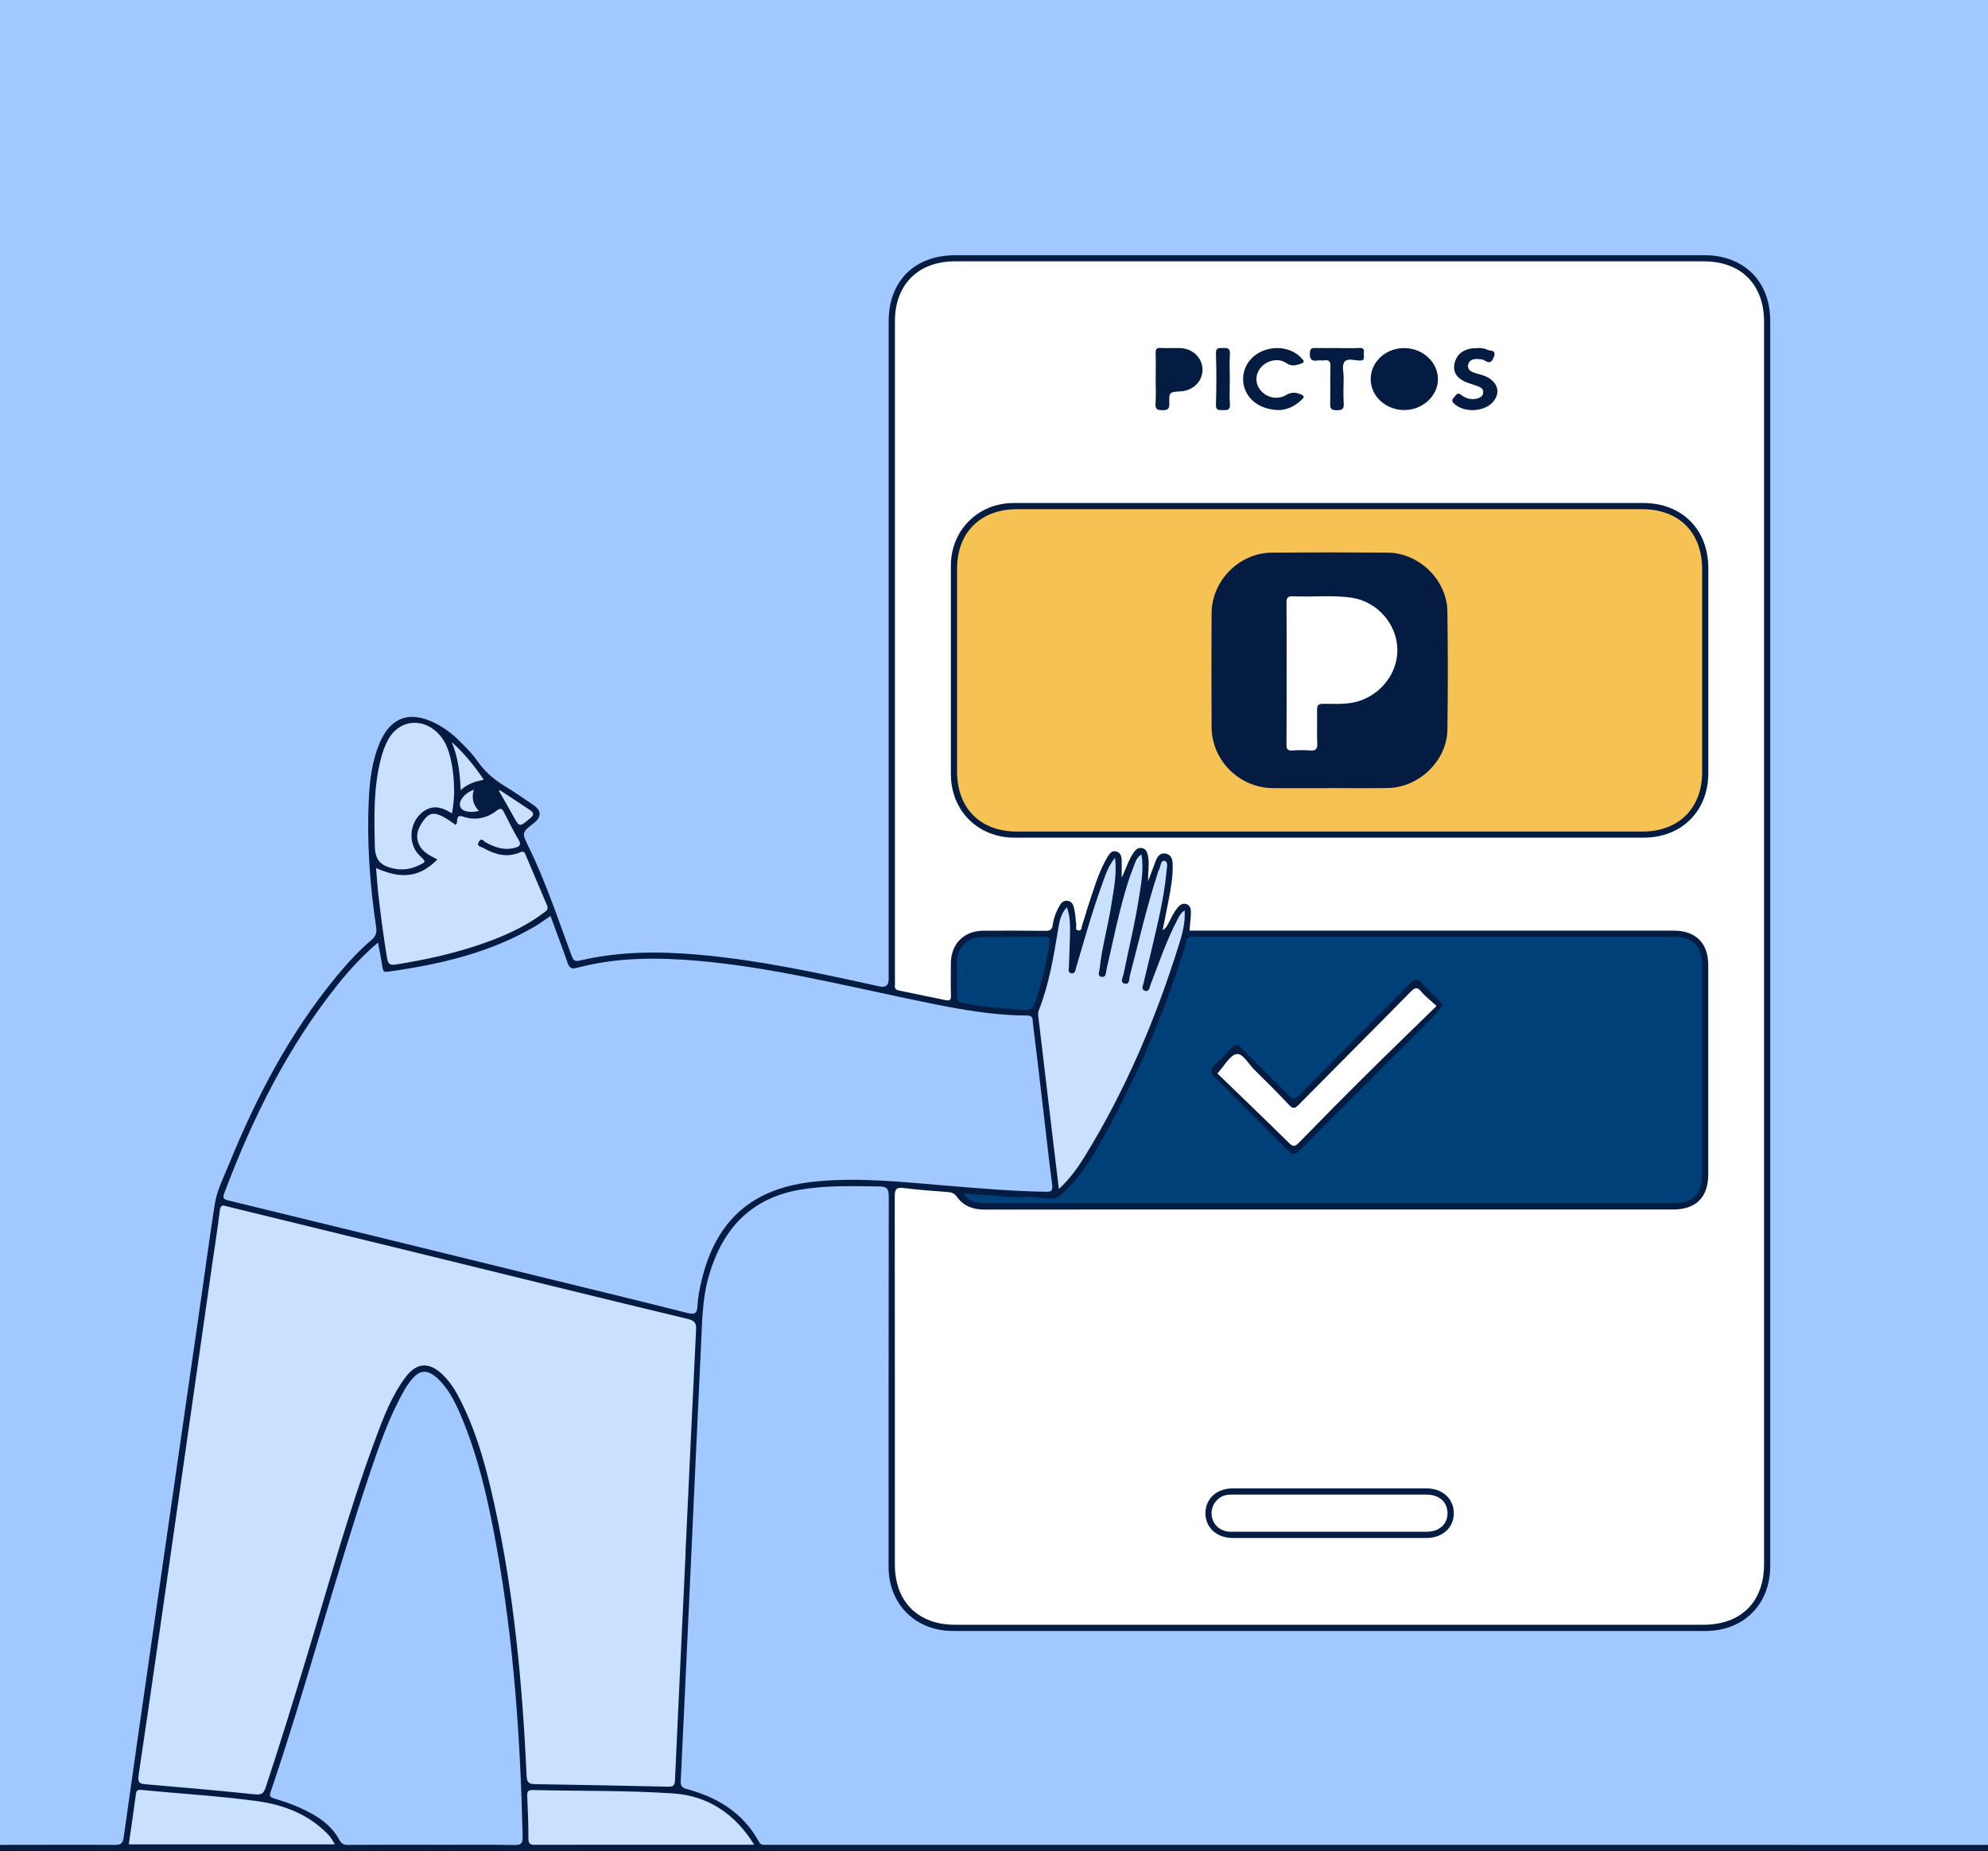 <svg viewBox="0 0 320 298" fill="none" xmlns="http://www.w3.org/2000/svg">
<rect x="0" y="0" width="320" height="298" fill="#808080" stroke="none"/>
<g clip-path="url(#clip0_707_10769)">
<rect fill="#F6C254"/>
<path d="M320 0V297C320 297 319.089 297.439 318.569 297.449C318.028 297.459 317.488 297.449 316.948 297.449C253.12 297.449 189.292 297.449 125.465 297.449C124.794 297.449 124.134 297.459 123.464 297.43C122.653 297.39 122.033 297.04 121.613 296.341C119.272 292.366 115.66 290.079 111.369 288.7C109.138 287.981 109.068 287.771 109.288 285.374C109.478 283.397 109.458 281.389 109.528 279.412C109.688 274.767 109.928 270.123 110.138 265.479C110.328 261.174 110.378 256.859 110.798 252.564C110.978 250.707 110.978 248.829 111.028 246.971C111.148 242.237 111.499 237.523 111.629 232.789C111.739 228.893 111.969 224.998 112.129 221.103C112.259 217.827 112.419 214.561 112.619 211.285C112.859 207.27 113.89 203.415 115.84 199.859C118.722 194.625 123.294 191.899 129.116 190.97C133.258 190.311 137.41 190.47 141.562 190.49C142.932 190.49 143.422 191.04 143.523 192.388C143.563 192.927 143.543 193.467 143.543 194.006C143.543 213.372 143.573 232.749 143.523 252.115C143.513 256.679 146.464 260.944 151.416 261.933C151.876 262.023 152.326 262.033 152.777 262.033C193.534 262.033 234.302 262.043 275.06 262.033C280.192 262.033 284.464 257.768 284.464 252.664C284.464 185.497 284.464 118.319 284.474 51.151C284.474 45.408 279.632 41.503 274.81 41.513C234.342 41.553 193.864 41.533 153.397 41.543C148.395 41.543 144.683 44.569 143.633 49.473C143.462 50.252 143.543 51.051 143.543 51.83C143.543 86.498 143.543 121.165 143.543 155.833C143.543 156.412 143.563 157.001 143.533 157.581C143.462 159.119 142.992 159.528 141.482 159.219C139.451 158.809 137.42 158.35 135.389 157.9C129.266 156.552 123.104 155.363 116.881 154.584C112.189 153.995 107.457 153.536 102.705 153.805C99.894 153.965 97.072 154.235 94.311 154.844C92.38 155.274 92.01 155.094 91.3 153.256C89.939 149.73 88.799 146.125 87.368 142.619C86.458 140.392 85.457 138.194 84.417 136.017C83.496 134.089 83.647 133.62 85.297 132.312C86.708 131.193 86.698 130.744 85.217 129.705C85.047 129.585 84.887 129.445 84.707 129.345C80.405 126.998 77.004 123.662 73.892 119.927C72.322 118.039 70.251 116.661 67.76 116.071C65.339 115.492 63.418 116.341 62.197 118.518C60.947 120.736 60.346 123.153 60.116 125.64C59.566 131.443 59.756 137.246 60.276 143.039C60.467 145.106 60.727 147.153 60.997 149.211C61.147 150.32 60.687 151.129 59.896 151.838C55.504 155.833 51.893 160.497 48.661 165.441C43.119 173.941 38.837 183.06 35.376 192.578C34.705 194.416 34.665 196.403 34.375 198.331C33.445 204.473 32.584 210.636 31.704 216.788C30.924 222.242 30.133 227.705 29.363 233.158C28.583 238.612 27.762 244.065 26.992 249.528C26.212 255.031 25.431 260.525 24.621 266.018C23.8 271.591 23.03 277.174 22.2 282.747C21.56 286.972 20.999 291.207 20.369 295.422C20.139 296.99 19.679 297.43 18.078 297.43C12.586 297.459 7.083 297.449 1.591 297.43C1.021 297.43 0 297 0 297C0 296.5 0 296.949 0 296.5C0 198.61 0 97.89 0 0C105.506 0 214.484 0 320 0Z" fill="#A1C9FF"/>
<path d="M0 297C6.123 297 12.425 296.96 18.538 297C19.508 297 19.778 296.701 19.909 295.782C21.329 285.634 22.79 275.487 24.25 265.349C25.621 255.821 27.002 246.292 28.372 236.764C29.673 227.725 30.983 218.696 32.284 209.657C33.044 204.404 33.745 199.13 34.565 193.887C34.925 191.579 36.016 189.492 36.886 187.355C41.268 176.578 46.64 166.36 54.053 157.311C55.824 155.154 57.705 153.096 59.826 151.289C60.536 150.679 60.666 150.09 60.546 149.241C59.516 142.36 59.026 135.448 59.376 128.497C59.526 125.47 59.906 122.454 61.106 119.617C62.837 115.522 65.848 114.394 69.87 116.331C71.421 117.08 72.781 118.109 73.992 119.318C74.992 120.317 76.013 121.325 76.813 122.474C78.024 124.222 79.554 125.53 81.355 126.619C82.916 127.568 84.416 128.606 85.927 129.645C87.168 130.494 87.168 131.533 85.977 132.462C84.006 134.01 83.956 134.03 85.077 136.297C87.858 141.96 89.819 147.953 92.01 153.855C92.3 154.635 92.53 154.824 93.39 154.625C99.653 153.156 106.006 153.126 112.379 153.686C122.263 154.555 131.917 156.682 141.581 158.799C142.555 159.013 143.042 158.633 143.042 157.661C143.042 122.364 143.042 87.077 143.042 51.78C143.042 45.218 147.204 41.084 153.817 41.084C193.994 41.084 234.182 41.084 274.359 41.084C280.702 41.084 284.944 45.298 284.944 51.601C284.944 118.439 284.944 185.287 284.944 252.125C284.944 258.278 280.672 262.562 274.529 262.562C234.142 262.562 193.754 262.562 153.356 262.562C147.374 262.562 143.042 258.248 143.032 252.275C143.032 232.409 143.022 212.534 143.062 192.668C143.062 191.469 142.832 191.01 141.541 191C137.249 190.95 132.968 190.8 128.716 191.539C120.742 192.928 116.25 197.932 114.089 205.432C113.029 209.118 113.019 212.903 112.839 216.669C112.159 230.821 111.518 244.974 110.868 259.127C110.448 268.295 110.028 277.474 109.577 286.643C109.537 287.422 109.707 287.782 110.538 288.011C115.5 289.34 119.632 291.847 122.163 296.501C122.383 296.9 122.643 297.02 123.053 296.99C123.303 296.97 123.554 296.99 123.804 296.99C189.172 296.99 254.632 297 320 297V298C213.774 298 106.226 298 0 298V297Z" fill="#041C42"/>
<path d="M180.548 141.3C180.548 140.352 180.568 139.403 180.548 138.454C180.528 137.855 180.368 137.265 179.698 137.076C178.998 136.876 178.627 137.375 178.317 137.885C176.877 140.242 176.156 142.898 175.276 145.475C174.886 146.614 174.596 147.782 174.196 148.911C174.076 149.241 174.196 149.88 173.555 149.79C172.985 149.71 173.295 149.181 173.245 148.861C173.125 148.172 173.145 147.443 172.995 146.764C172.845 146.055 172.785 145.166 171.855 145.026C170.924 144.886 170.624 145.705 170.264 146.354C169.824 147.163 169.584 148.052 169.443 148.951C169.333 149.66 169.023 149.86 168.303 149.85C164.972 149.81 161.64 149.82 158.309 149.83C155.177 149.84 153.076 151.937 153.056 155.063C153.046 156.811 153.016 158.559 153.076 160.297C153.096 161.016 152.836 161.136 152.216 161.006C149.735 160.487 147.254 159.977 144.773 159.478C144.243 159.368 143.962 159.148 144.052 158.569C144.082 158.369 144.052 158.15 144.052 157.95C144.052 122.533 144.052 87.117 144.052 51.71C144.052 45.807 147.794 42.072 153.717 42.072C193.894 42.072 234.072 42.072 274.249 42.072C280.242 42.072 283.953 45.787 283.953 51.79C283.953 118.458 283.953 185.137 283.953 251.805C283.953 257.888 280.262 261.563 274.159 261.563C234.022 261.563 193.884 261.563 153.747 261.563C147.754 261.563 144.042 257.848 144.042 251.835C144.042 232.089 144.042 212.343 144.022 192.608C144.022 191.499 144.233 191.099 145.423 191.249C147.814 191.549 150.225 191.729 152.626 191.908C153.266 191.958 153.657 192.148 154.037 192.677C155.107 194.176 156.648 194.725 158.479 194.725C176.136 194.705 193.784 194.715 211.442 194.715C230.72 194.715 249.998 194.715 269.277 194.715C272.998 194.715 274.969 192.757 274.969 189.042C274.969 177.816 274.969 166.599 274.969 155.373C274.969 151.827 272.958 149.82 269.417 149.82C243.896 149.82 218.375 149.82 192.844 149.82H191.463C191.553 148.751 191.683 147.772 191.693 146.794C191.693 146.274 191.563 145.695 190.903 145.525C190.283 145.365 189.892 145.715 189.532 146.154C188.892 146.933 188.492 147.842 188.032 148.721C187.831 149.101 187.631 149.47 187.151 149.74C187.471 148.102 187.811 146.464 188.122 144.826C188.472 142.988 188.802 141.151 188.762 139.273C188.752 138.454 188.612 137.615 187.641 137.425C186.651 137.235 186.261 137.974 185.971 138.753C185.611 139.702 185.26 140.661 184.81 141.85C184.76 140.341 185.04 139.093 184.8 137.855C184.68 137.265 184.54 136.696 183.86 136.536C183.169 136.376 182.779 136.806 182.439 137.305C181.619 138.514 181.229 139.922 180.548 141.29V141.3Z" fill="white"/>
<path d="M60.847 151.728C61.117 153.176 61.377 154.475 61.577 155.783C61.657 156.282 61.777 156.522 62.357 156.442C70.721 155.274 78.865 153.426 86.228 149.061C87.008 148.602 87.738 148.042 88.609 147.453C89.549 150 90.48 152.467 91.35 154.964C91.63 155.763 91.92 156.053 92.831 155.813C99.273 154.095 105.836 154.105 112.409 154.684C123.664 155.673 134.619 158.35 145.633 160.667C152.146 162.035 158.649 163.464 165.352 163.484C166.383 163.484 166.192 164.213 166.262 164.752C166.773 168.827 167.253 172.912 167.733 176.997C168.273 181.571 168.764 186.156 169.364 190.73C169.504 191.779 169.144 191.879 168.273 191.859C162.901 191.759 157.549 191.309 152.206 190.86C145.283 190.281 138.36 189.522 131.397 190.191C121.193 191.17 115.24 196.313 112.899 206.271C112.599 207.56 112.329 208.878 112.269 210.196C112.219 211.505 111.809 211.665 110.588 211.355C102.615 209.337 94.621 207.41 86.628 205.452C70.011 201.377 53.383 197.302 36.756 193.257C36.016 193.077 35.796 192.908 36.086 192.128C40.618 180.063 46.27 168.607 54.384 158.48C56.305 156.083 58.386 153.835 60.837 151.738L60.847 151.728Z" fill="#A1C9FF"/>
<path d="M110.358 250.018C109.778 262.223 109.198 274.418 108.647 286.623C108.607 287.452 108.347 287.651 107.557 287.631C100.444 287.472 93.331 287.332 86.208 287.222C85.217 287.212 84.817 287.052 84.767 285.884C84.097 271.222 82.756 256.639 79.595 242.277C78.324 236.484 76.814 230.761 74.112 225.418C73.342 223.889 72.462 222.441 71.201 221.253C69.07 219.225 67.069 219.335 65.309 221.672C63.008 224.718 61.687 228.274 60.376 231.81C56.035 243.525 52.763 255.571 49.132 267.506C47.061 274.288 44.99 281.07 42.749 287.791C42.419 288.79 42.008 288.96 40.988 288.86C35.196 288.261 29.393 287.751 23.59 287.252C22.58 287.162 22.11 287.112 22.31 285.774C24.541 270.792 26.672 255.8 28.823 240.809C30.613 228.364 32.384 215.919 34.165 203.474C34.575 200.598 35.045 197.732 35.386 194.845C35.516 193.736 36.126 194.116 36.666 194.246C47.601 196.913 58.526 199.579 69.46 202.256C83.216 205.632 96.952 209.038 110.728 212.334C112.149 212.673 112.079 213.352 112.029 214.401C111.449 226.267 110.898 238.142 110.338 250.008C110.338 250.008 110.358 250.008 110.368 250.008L110.358 250.018Z" fill="#CAE0FF"/>
<path d="M155.028 192.129C157.549 192.308 159.74 192.478 161.921 192.618C162.961 192.688 164.001 192.738 165.032 192.698C166.413 192.648 167.763 192.858 169.134 192.957C169.854 193.007 170.374 192.738 170.904 192.258C173.696 189.791 175.607 186.665 177.387 183.479C182.58 174.17 186.851 164.462 190.133 154.325C190.423 153.416 190.743 152.517 190.943 151.588C191.083 150.959 191.393 150.759 191.974 150.809C192.224 150.829 192.474 150.809 192.724 150.809C218.245 150.809 243.756 150.809 269.277 150.809C272.489 150.809 273.969 152.267 273.969 155.423C273.969 166.64 273.969 177.866 273.969 189.082C273.969 192.198 272.489 193.697 269.407 193.697C232.441 193.697 195.475 193.697 158.509 193.697C157.239 193.697 156.048 193.537 155.018 192.109L155.028 192.129Z" fill="#004079"/>
<path d="M69.561 296.98C65.029 296.98 60.487 296.97 55.955 297C55.294 297 54.964 296.81 54.634 296.211C53.243 293.624 50.852 292.186 48.291 291.027C46.971 290.428 45.58 289.979 44.2 289.549C43.569 289.359 43.299 289.26 43.559 288.49C49.262 271.691 53.744 254.512 59.366 237.683C60.967 232.889 62.618 228.104 65.149 223.69C65.459 223.15 65.819 222.641 66.209 222.152C67.54 220.494 68.81 220.404 70.421 221.892C72.162 223.51 73.202 225.607 74.123 227.745C77.034 234.537 78.605 241.698 79.915 248.929C82.706 264.37 83.767 279.971 84.127 295.642C84.147 296.7 83.967 297.04 82.816 297.02C78.404 296.94 73.993 296.99 69.581 296.99L69.561 296.98Z" fill="#A1C9FF"/>
<path d="M183.73 137.535C184.13 139.822 183.73 141.94 183.41 144.047C182.76 148.352 181.719 152.587 180.849 156.852C180.749 157.331 180.208 158.16 181.039 158.35C181.859 158.539 181.729 157.601 181.859 157.101C183.28 151.648 184.55 146.145 186.281 140.781C186.361 140.541 186.401 140.282 186.531 140.082C186.851 139.553 186.771 138.434 187.482 138.594C188.092 138.734 187.802 139.782 187.752 140.412C187.342 144.936 186.181 149.311 185.171 153.715C184.83 155.214 184.42 156.692 184.1 158.19C184.01 158.619 183.62 159.269 184.28 159.498C184.971 159.738 185.021 158.989 185.181 158.569C186.521 155.094 187.712 151.548 189.432 148.232C189.733 147.663 189.953 147.024 190.693 146.564C190.813 148.632 190.283 150.449 189.723 152.227C185.991 164.133 181.149 175.559 174.576 186.216C173.456 188.033 172.205 189.781 170.444 191.409C170.134 188.862 169.844 186.535 169.574 184.208C168.763 177.406 167.963 170.605 167.153 163.803C167.113 163.433 167.043 163.084 167.193 162.704C168.864 158.46 169.604 154.005 170.334 149.54C170.534 148.342 170.744 147.093 171.735 146.065C172.185 147.303 172.255 148.502 172.245 149.69C172.225 151.638 172.115 153.595 172.065 155.543C172.055 155.963 171.825 156.582 172.445 156.692C173.075 156.802 173.105 156.142 173.225 155.743C174.546 151.298 175.777 146.814 177.367 142.449C177.897 141.001 178.328 139.493 179.478 138.084C179.808 140.721 179.288 143.068 178.928 145.425C178.388 148.951 177.397 152.387 177.007 155.943C176.957 156.422 176.567 157.171 177.367 157.261C178.068 157.341 178.007 156.532 178.118 156.043C179.188 151.398 180.108 146.714 181.529 142.16C181.879 141.051 182.299 139.972 182.71 138.893C182.89 138.404 183.13 137.935 183.73 137.555V137.535Z" fill="#CAE0FF"/>
<path d="M60.526 139.742C64.708 141.62 67.629 141.19 70.401 138.354C68.97 137.645 67.539 136.926 67.199 135.168C66.989 134.069 67.459 133.13 68.05 132.261C69.27 130.464 70.261 130.563 73.322 132.781C73.562 132.621 73.562 132.351 73.582 132.111C73.622 131.412 73.832 131.233 74.593 131.482C76.493 132.112 78.324 131.742 79.885 130.543C80.635 129.974 80.835 130.184 81.175 130.863C81.916 132.351 82.666 133.829 83.506 135.248C83.957 136.027 83.586 136.276 82.966 136.456C81.235 136.976 79.705 136.436 78.194 135.617C77.884 135.447 77.524 134.788 77.094 135.487C76.623 136.256 77.444 136.306 77.774 136.496C79.645 137.565 81.606 138.124 83.716 137.215C84.187 137.006 84.407 137.135 84.577 137.545C85.737 140.291 86.898 143.038 88.068 145.785C88.368 146.494 87.778 146.744 87.368 147.053C84.237 149.38 80.695 150.898 77.023 152.137C72.682 153.595 68.22 154.554 63.708 155.273C62.787 155.423 62.457 155.203 62.297 154.204C61.747 150.799 61.277 147.393 60.897 143.977C60.746 142.619 60.666 141.26 60.536 139.752L60.526 139.742Z" fill="#CAE0FF"/>
<path d="M121.413 296.98H104.876C98.633 296.98 92.39 296.97 86.147 296.99C85.397 296.99 85.057 296.88 85.057 296.011C85.057 293.724 84.977 291.446 84.867 289.159C84.827 288.41 84.987 288.151 85.797 288.17C93.321 288.35 100.874 288.21 108.377 288.72C113.89 289.089 118.291 291.936 121.403 296.98H121.413Z" fill="#CAE0FF"/>
<path d="M53.913 296.92H20.729C21.119 294.193 21.519 291.527 21.869 288.86C21.95 288.291 22.1 288.091 22.72 288.151C28.933 288.75 35.175 289.12 41.348 289.949C45.53 290.508 49.492 291.996 52.603 295.102C52.833 295.332 53.053 295.592 53.253 295.861C53.463 296.161 53.643 296.481 53.913 296.93V296.92Z" fill="#CAE0FF"/>
<path d="M72.752 130.943C71.391 130.114 70.091 129.565 68.6 130.354C65.939 131.782 65.399 135.727 67.6 137.795C68.62 138.754 68.62 138.744 67.269 139.373C66.019 139.952 64.718 140.102 63.378 139.822C61.187 139.363 60.386 138.404 60.337 136.217C60.216 131.443 60.116 126.678 61.347 122.004C61.617 120.995 61.957 120.026 62.457 119.108C64.118 116.001 67.73 115.442 70.331 117.869C71.631 119.088 72.212 120.676 72.582 122.344C72.832 123.472 72.982 124.631 73.052 125.789C73.152 127.447 73.102 129.105 72.742 130.943H72.752Z" fill="#CAE0FF"/>
<path d="M162.961 150.819C164.661 150.819 166.372 150.819 168.073 150.819C168.703 150.819 169.103 150.889 168.963 151.728C168.493 154.585 167.863 157.411 167.032 160.188C166.292 162.635 166.202 162.725 163.641 162.525C160.8 162.305 157.959 162.016 155.137 161.526C154.377 161.396 154.007 161.047 154.037 160.198C154.097 158.41 154.037 156.632 154.057 154.844C154.087 152.507 155.748 150.869 158.089 150.839C159.709 150.819 161.33 150.839 162.951 150.839L162.961 150.819Z" fill="#004079"/>
<path d="M77.874 125.52C76.503 125.81 75.283 126.159 74.162 127.198C74.022 124.561 73.802 122.114 72.722 119.467C74.873 121.415 76.413 123.382 77.874 125.52Z" fill="#CAE0FF"/>
<path d="M80.435 127.188C82.085 128.276 83.726 129.375 85.377 130.454C86.017 130.883 85.917 131.233 85.377 131.692C83.586 133.21 83.616 133.22 82.526 131.213C81.815 129.914 81.055 128.636 80.325 127.348C80.365 127.288 80.405 127.238 80.445 127.178L80.435 127.188Z" fill="#CAE0FF"/>
<path d="M77.084 130.553C75.513 130.923 74.293 130.603 74.062 129.794C73.812 128.896 74.793 127.677 76.283 127.118C75.853 128.436 76.163 129.565 77.084 130.553Z" fill="#CAE0FF"/>
<path d="M214.143 80.975C230.92 80.975 247.697 80.975 264.485 80.975C270.717 80.975 274.979 85.219 274.979 91.452C274.979 102.468 274.979 113.485 274.979 124.501C274.979 130.554 270.677 134.849 264.605 134.849C230.84 134.849 197.075 134.849 163.301 134.849C157.408 134.849 153.066 130.514 153.056 124.621C153.056 113.435 153.046 102.259 153.056 91.072C153.056 85.359 157.438 80.975 163.181 80.975C180.168 80.965 197.155 80.975 214.143 80.975Z" fill="#041C42"/>
<path d="M214.153 239.61C219.316 239.61 224.468 239.61 229.63 239.61C232.171 239.61 233.982 241.248 234.012 243.546C234.042 245.903 232.221 247.591 229.62 247.591C219.215 247.591 208.821 247.591 198.416 247.591C195.875 247.591 194.065 245.953 194.035 243.655C194.005 241.298 195.825 239.61 198.426 239.61C203.669 239.61 208.911 239.61 214.153 239.61Z" fill="#041C42"/>
<path d="M226.028 56.035C228.999 56.035 231.46 58.302 231.46 61.048C231.46 63.715 229.009 65.993 226.098 66.013C223.097 66.032 220.646 63.815 220.636 61.059C220.626 58.272 223.027 56.035 226.028 56.035Z" fill="#041C42"/>
<path d="M186.031 60.989C186.031 59.62 186.061 58.252 186.021 56.884C186.001 56.284 186.101 55.975 186.811 56.015C187.892 56.075 188.972 55.995 190.052 56.045C192.063 56.145 193.564 57.663 193.564 59.53C193.564 61.388 192.053 62.886 190.042 63.006C188.222 63.116 188.172 63.116 188.222 64.924C188.252 65.803 187.992 66.042 187.121 66.032C186.291 66.032 185.941 65.893 186.001 64.964C186.091 63.645 186.021 62.307 186.021 60.979L186.031 60.989Z" fill="#041C42"/>
<path d="M205.959 66.013C202.988 66.013 200.817 64.425 200.247 62.197C199.697 60.04 200.707 57.823 202.728 56.744C205.029 55.516 207.92 55.915 209.511 57.673C209.891 58.083 210.091 58.332 209.321 58.582C208.51 58.842 207.89 59.021 207.05 58.442C205.809 57.573 203.958 58.003 202.978 59.131C202.038 60.22 201.998 61.698 202.868 62.787C203.858 64.025 205.609 64.425 207.03 63.596C207.78 63.156 208.36 63.126 209.181 63.406C210.231 63.756 209.831 64.075 209.341 64.525C208.25 65.523 206.95 65.993 205.959 66.013Z" fill="#041C42"/>
<path d="M237.623 56.045C238.304 55.965 238.944 56.075 239.494 56.334C239.894 56.514 240.825 56.324 240.515 57.293C240.265 58.072 239.924 58.661 238.964 58.032C238.734 57.882 238.414 57.833 238.134 57.812C237.343 57.733 236.503 57.833 236.323 58.721C236.143 59.59 236.923 59.9 237.623 60.11C238.424 60.339 239.224 60.509 239.914 61.029C241.235 62.017 241.405 63.446 240.325 64.694C238.894 66.342 235.663 66.482 234.082 64.994C233.702 64.634 233.642 64.365 234.042 63.975C234.372 63.645 234.552 63.056 235.192 63.566C235.983 64.185 236.883 64.424 237.884 64.125C238.354 63.985 238.704 63.715 238.744 63.186C238.784 62.697 238.464 62.417 238.064 62.247C237.523 62.027 236.973 61.877 236.423 61.688C234.772 61.138 233.942 60.16 234.072 58.891C234.242 57.253 235.392 56.205 237.173 56.065C237.343 56.055 237.503 56.065 237.633 56.065L237.623 56.045Z" fill="#041C42"/>
<path d="M215.204 56.035C216.414 56.035 217.625 56.085 218.825 56.015C219.646 55.965 219.566 56.454 219.526 56.954C219.486 57.413 219.816 58.082 218.845 58.042C218.035 58.012 216.925 57.653 216.454 58.202C215.924 58.841 216.304 59.95 216.284 60.849C216.254 62.217 216.214 63.596 216.294 64.964C216.354 65.883 216.014 66.022 215.184 66.043C214.273 66.062 214.083 65.743 214.113 64.904C214.173 62.956 214.093 60.999 214.153 59.041C214.173 58.242 213.983 57.883 213.133 58.012C212.803 58.062 212.463 57.972 212.132 58.032C211.062 58.212 210.772 57.763 210.852 56.744C210.902 56.095 211.152 56.005 211.692 56.025C212.853 56.055 214.023 56.025 215.194 56.025L215.204 56.035Z" fill="#041C42"/>
<path d="M197.955 61.079C197.955 62.407 197.885 63.735 197.975 65.054C198.035 65.993 197.585 66.053 196.875 66.023C196.255 65.993 195.695 66.162 195.725 65.124C195.815 62.387 195.815 59.65 195.725 56.924C195.695 55.895 196.235 56.045 196.865 56.025C197.565 55.995 198.035 56.035 197.975 56.984C197.885 58.342 197.955 59.72 197.955 61.089V61.079Z" fill="#041C42"/>
<path d="M232.251 161.775C232.121 161.965 232.011 162.145 231.891 162.295C231.52 162.744 231.17 163.214 230.76 163.623C223.587 170.804 216.394 177.966 209.241 185.167C208.46 185.956 208.05 185.946 207.28 185.167C203.408 181.222 199.486 177.306 195.535 173.441C194.744 172.662 194.744 172.133 195.515 171.414C196.485 170.505 197.436 169.566 198.336 168.587C198.876 168.008 199.226 168.088 199.747 168.617C202.288 171.194 204.879 173.721 207.41 176.308C208.05 176.967 208.43 177.007 209.101 176.328C215.063 170.285 221.066 164.292 227.038 158.27C227.669 157.631 228.159 157.441 228.849 158.25C229.72 159.259 230.72 160.147 231.65 161.086C231.851 161.286 232.021 161.516 232.241 161.785L232.251 161.775Z" fill="#041C42"/>
<path d="M214.013 81.973C230.79 81.973 247.568 81.973 264.345 81.973C270.258 81.973 273.989 85.719 273.989 91.641C273.989 102.528 273.989 113.425 273.989 124.311C273.989 130.114 270.208 133.87 264.365 133.87C230.81 133.87 197.256 133.87 163.701 133.87C157.789 133.87 154.057 130.124 154.057 124.201C154.057 113.315 154.057 102.418 154.057 91.531C154.057 85.728 157.839 81.973 163.681 81.973C180.459 81.973 197.236 81.973 214.013 81.973Z" fill="#F6C254"/>
<path d="M214.023 246.591C208.74 246.591 203.458 246.591 198.176 246.591C196.475 246.591 195.245 245.533 195.044 243.985C194.854 242.496 195.815 241.058 197.295 240.699C197.696 240.599 198.116 240.609 198.536 240.609C208.89 240.609 219.245 240.609 229.599 240.609C231.66 240.609 232.991 241.787 233.001 243.595C233.001 245.383 231.67 246.591 229.619 246.591C224.417 246.591 219.225 246.591 214.023 246.591Z" fill="white"/>
<path d="M195.955 172.802C197.145 171.514 197.966 169.886 199.036 169.696C200.047 169.516 200.947 171.274 201.887 172.193C203.788 174.05 205.669 175.938 207.49 177.876C208.1 178.535 208.42 178.485 209.02 177.876C215.033 171.783 221.096 165.731 227.098 159.628C227.779 158.939 228.139 158.879 228.779 159.638C229.439 160.427 230.28 161.066 231.24 161.945C227.358 165.741 223.587 169.376 219.875 173.062C216.244 176.657 212.652 180.293 209.081 183.958C208.43 184.627 208.11 184.627 207.44 183.958C203.598 180.163 199.696 176.428 195.945 172.802H195.955Z" fill="white"/>
<path d="M213.913 126.878C210.911 126.878 207.92 126.898 204.919 126.878C199.506 126.848 195.054 122.444 195.024 117.04C194.994 110.928 194.994 104.825 195.024 98.713C195.054 93.469 199.476 89.005 204.749 88.965C210.951 88.915 217.154 88.915 223.357 88.965C228.419 89.005 232.901 93.359 232.981 98.413C233.071 104.775 233.071 111.128 232.981 117.49C232.911 122.444 228.439 126.768 223.397 126.858C220.235 126.918 217.074 126.868 213.903 126.868L213.913 126.878Z" fill="#041C42"/>
<path d="M207.1 108.371C207.1 104.595 207.12 100.81 207.08 97.034C207.08 96.225 207.29 95.966 208.11 95.996C211.262 96.146 214.433 95.756 217.575 96.225C221.686 96.835 224.868 100.45 224.928 104.555C224.988 108.68 221.816 112.386 217.665 113.125C216.084 113.404 214.513 113.295 212.943 113.305C212.232 113.305 211.992 113.554 212.002 114.243C212.032 116.071 211.962 117.899 212.032 119.727C212.062 120.626 211.752 120.875 210.902 120.815C209.951 120.745 208.981 120.745 208.03 120.815C207.22 120.875 207.07 120.566 207.08 119.827C207.11 116.001 207.1 112.186 207.1 108.361V108.371Z" fill="white"/>
</g>
<defs>
<clipPath id="clip0_707_10769">
<rect width="320" height="298" fill="white"/>
</clipPath>
</defs>
</svg>
